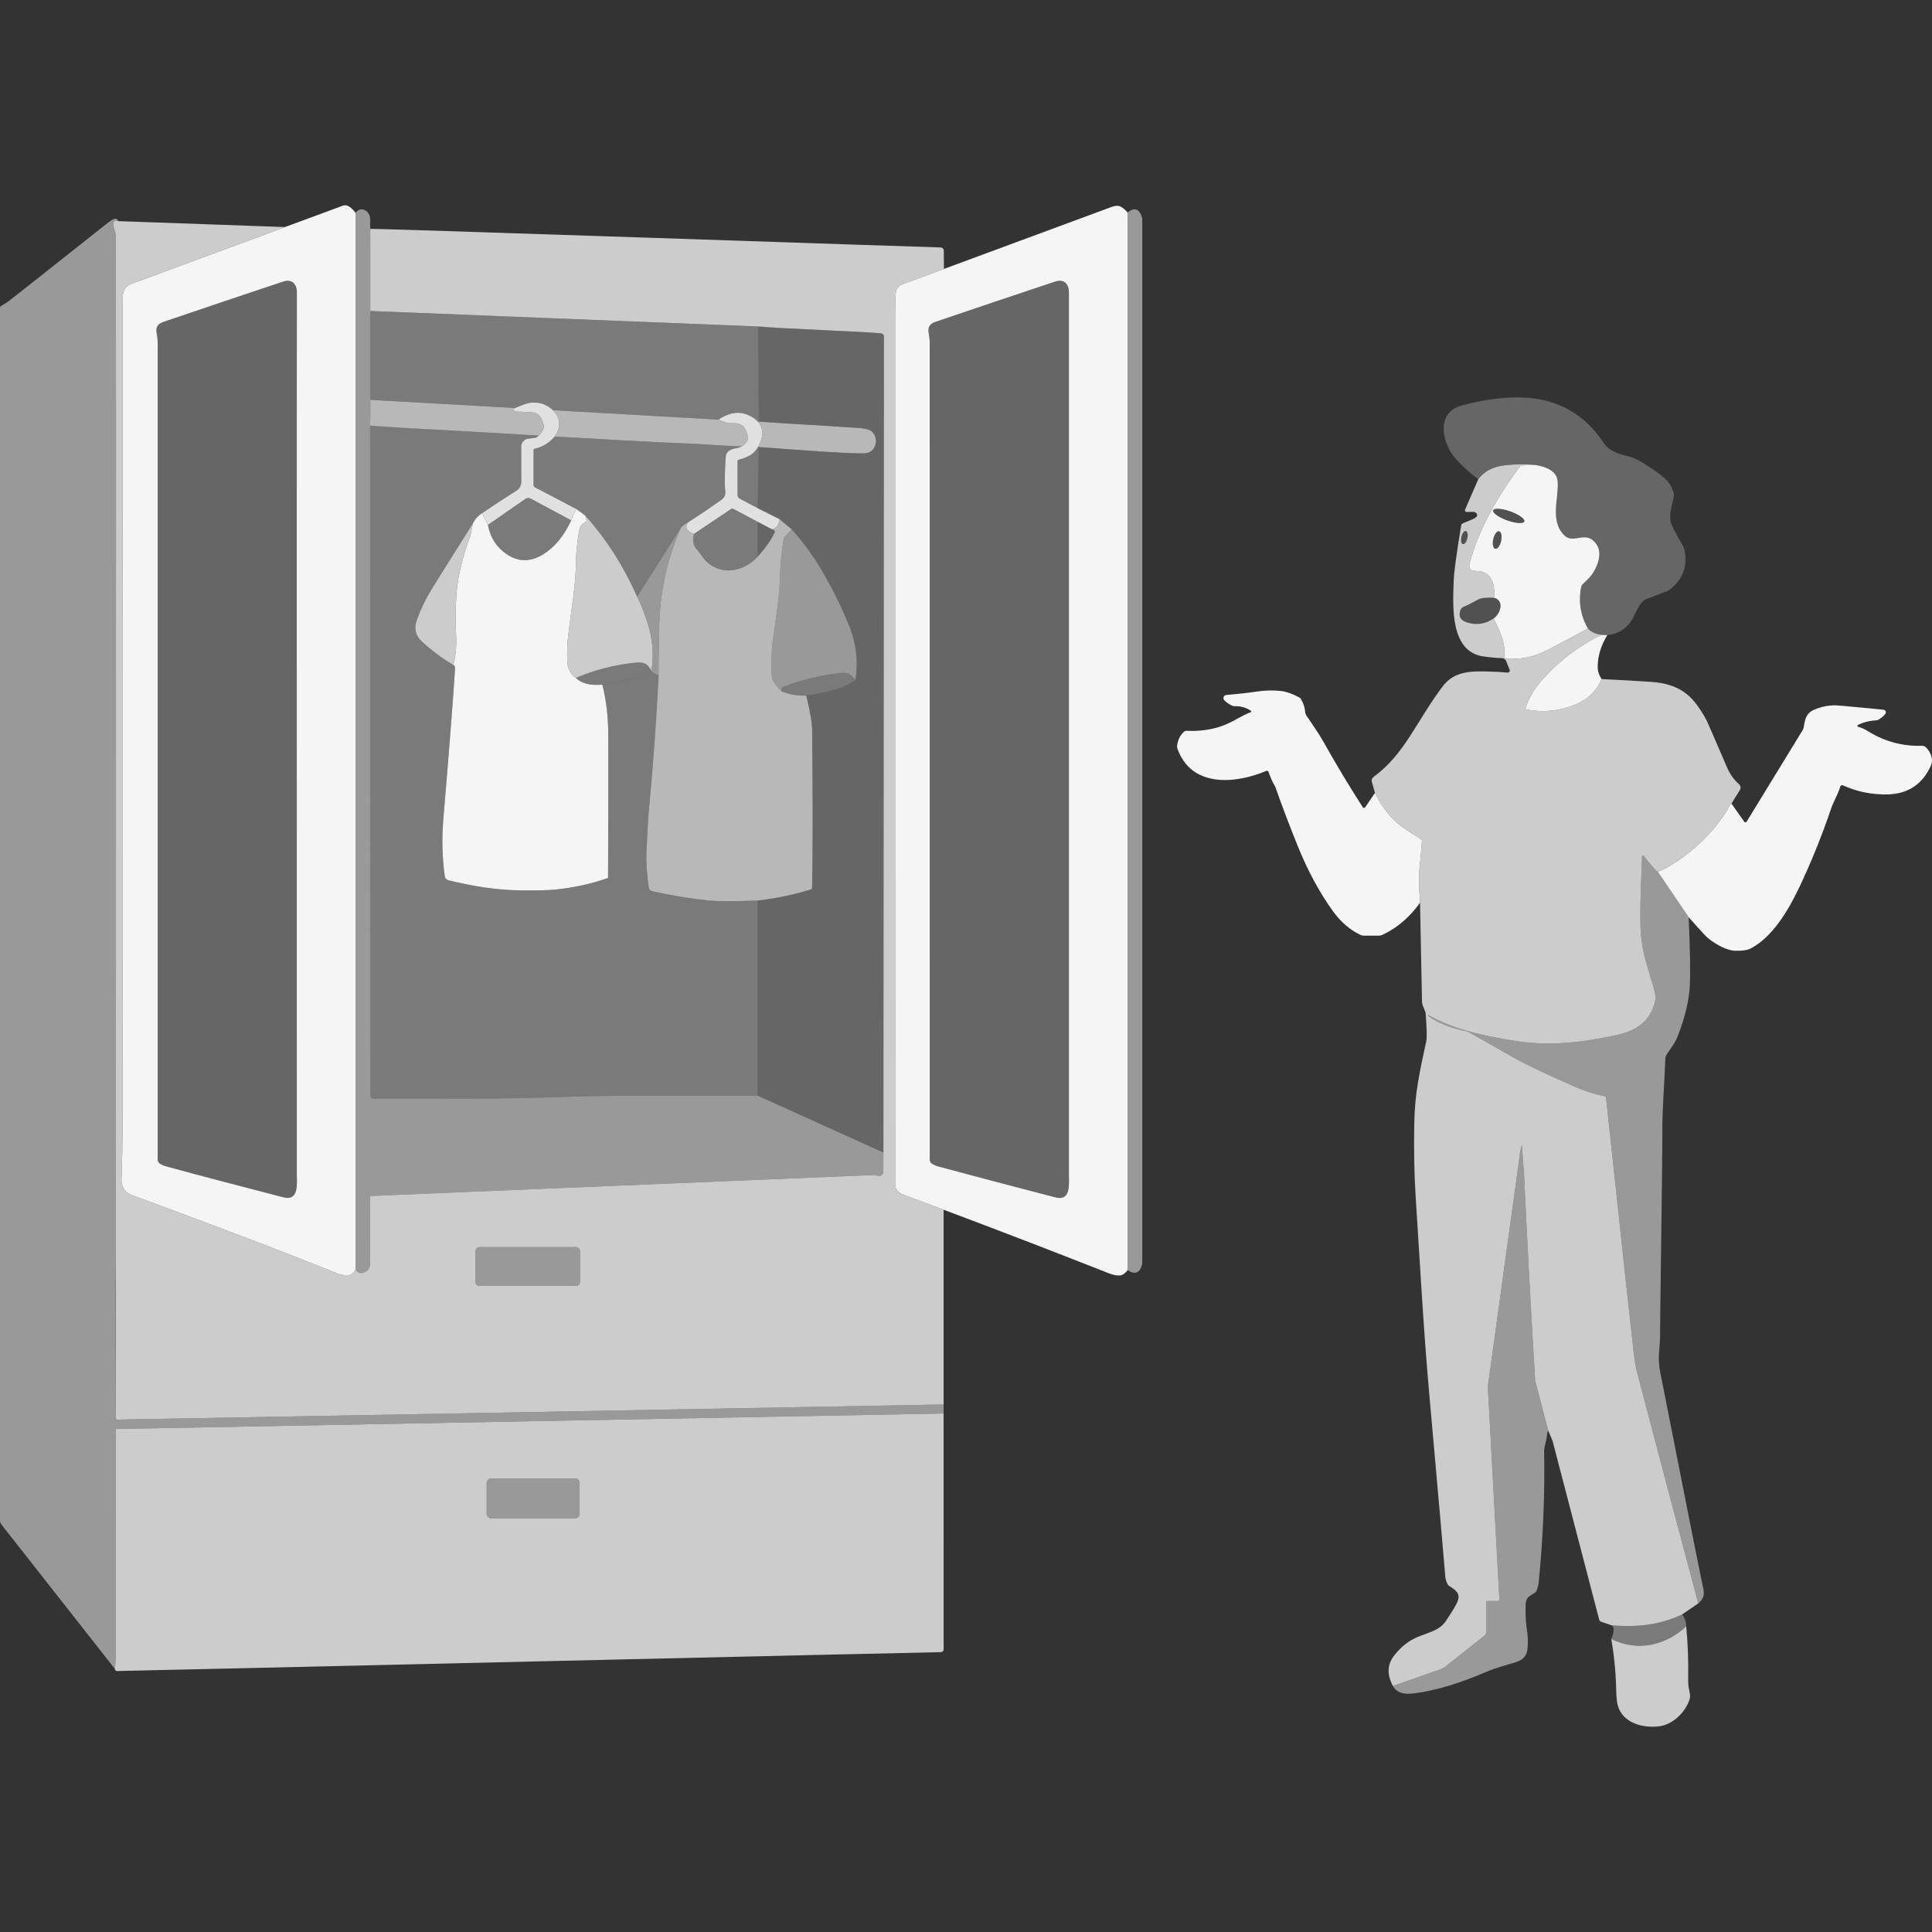 <?xml version="1.0" encoding="UTF-8" standalone="no"?>
<!DOCTYPE svg PUBLIC "-//W3C//DTD SVG 1.1//EN" "http://www.w3.org/Graphics/SVG/1.1/DTD/svg11.dtd">
<svg width="100%" height="100%" viewBox="0 0 300 300" version="1.1" xmlns="http://www.w3.org/2000/svg" xmlns:xlink="http://www.w3.org/1999/xlink" xml:space="preserve" xmlns:serif="http://www.serif.com/" style="fill-rule:evenodd;clip-rule:evenodd;stroke-linejoin:round;stroke-miterlimit:2;">
    <rect x="0" y="0" width="300" height="300" fill="#333333" stroke="none"/>
    <path d="M44.261,35.255L44.813,35.049C47.621,34.023 50.429,32.986 53.241,31.935C53.828,31.716 54.483,32.09 55.207,33.051L55.214,197.163C54.951,197.569 54.635,197.859 54.267,198.019C53.767,198.237 53.325,197.935 52.831,197.875C52.726,197.863 52.626,197.839 52.528,197.8C42.087,193.607 31.385,189.598 20.499,185.581C19.515,185.219 18.969,184.491 18.861,183.4C18.969,180.214 19.023,177.809 19.023,176.178C19.014,135.062 19.008,93.939 19.03,52.815C19.008,50.562 19.025,48.305 19.069,46.04C19.089,45.057 19.527,44.406 20.387,44.089L41.933,36.129C42.424,35.947 43.555,35.52 44.261,35.255ZM24.801,180.667C25.081,180.859 25.427,181.011 25.841,181.124C31.012,182.542 37.076,184.124 44.011,185.92C46.437,186.548 46.091,183.817 46.091,182.294C46.088,112.108 46.065,66.485 46.099,45.421C46.101,44.092 45.328,43.278 43.967,43.729C38.112,45.671 31.945,47.755 25.456,49.957C23.638,50.574 24.484,51.678 24.484,53.082C24.487,88.578 24.487,130.907 24.484,180.07C24.484,180.307 24.602,180.531 24.801,180.667Z" style="fill:white;fill-opacity:0.95;"/>
    <path d="M146.577,41.759C154.306,38.897 166.854,34.253 172.564,32.148C173.158,31.928 173.623,31.899 173.965,32.061C174.332,32.238 174.706,32.547 175.092,32.994L175.095,197.22C174.847,197.562 174.562,197.811 174.238,197.965C173.716,198.214 172.68,197.915 172.15,197.706C163.643,194.347 155.101,191.061 146.525,187.846C144.466,187.068 142.4,186.294 140.33,185.527C139.444,185.2 139.001,184.649 139.001,183.882C139.001,94.374 138.999,49.467 138.994,49.161C138.979,48.15 139.011,46.922 139.098,45.482C139.134,44.895 139.505,44.384 140.052,44.175L146.577,41.759ZM144.686,180.678C144.966,180.869 145.312,181.024 145.726,181.135C150.907,182.536 156.962,184.134 163.899,185.931C166.326,186.557 165.98,183.828 165.98,182.305C165.969,112.108 165.969,66.478 165.98,45.414C165.983,44.085 165.209,43.272 163.849,43.722C157.995,45.669 151.825,47.743 145.337,49.95C143.519,50.565 144.365,51.671 144.365,53.075C144.372,88.575 144.372,130.911 144.369,180.08C144.369,180.318 144.488,180.541 144.686,180.678Z" style="fill:white;fill-opacity:0.95;"/>
    <path d="M57.475,66.035L57.529,170.177C57.529,170.4 57.709,170.58 57.932,170.58C69.081,170.557 76.962,170.713 86.952,170.342C97.028,169.972 107.321,170.195 117.649,170.13L137.176,178.964L137.158,181.978C137.158,182.104 137.114,182.225 137.036,182.323C136.788,182.634 136.469,182.698 136.071,182.503C135.991,182.464 135.902,182.446 135.812,182.449L57.593,185.711C57.518,185.715 57.456,185.776 57.457,185.855C57.469,188.037 57.491,191.503 57.46,196.255C57.457,196.738 57.277,197.109 56.92,197.364C56.247,197.847 55.678,197.778 55.214,197.163L55.207,33.051C55.538,32.605 55.934,32.436 56.395,32.54C57.197,32.724 57.543,33.57 57.493,34.333C57.467,34.718 57.467,35.121 57.496,35.542L57.503,64.532L57.475,66.035Z" style="fill:white;fill-opacity:0.5;"/>
    <path d="M175.092,32.994C176.179,32.133 176.928,32.403 177.338,33.796C177.356,33.865 177.367,33.933 177.367,34.005L177.367,196.187C177.367,196.234 177.36,196.284 177.349,196.331C176.985,197.692 176.236,197.987 175.095,197.22L175.092,32.994Z" style="fill:white;fill-opacity:0.5;"/>
    <path d="M146.525,218.086L146.522,219.487L18.13,221.891C18.058,221.895 18,221.953 18,222.028C17.995,233.743 17.997,245.342 18.004,256.826C18.004,257.197 17.95,257.971 17.842,259.152L0.216,236.723C0.076,236.547 -0,236.324 -0,236.097L-0,47.829C-0,47.675 0.086,47.534 0.223,47.462C0.601,47.271 0.994,47.019 1.408,46.71C2.045,46.231 7.175,42.181 16.794,34.56C17.701,33.84 18.213,33.764 18.324,34.336C17.525,34.041 17.382,34.62 17.896,36.075C17.964,36.27 17.998,36.475 18,36.684C18.03,39.013 18.007,144.291 18.001,194.633C17.929,202.979 17.994,211.426 18,220.203C18,220.336 18.108,220.444 18.241,220.441L146.525,218.086Z" style="fill:white;fill-opacity:0.5;"/>
    <path d="M24.801,180.667C25.081,180.859 25.427,181.011 25.841,181.124C31.012,182.542 37.076,184.124 44.011,185.92C46.437,186.548 46.091,183.817 46.091,182.294C46.088,112.108 46.065,66.485 46.099,45.421C46.101,44.092 45.328,43.278 43.967,43.729C38.112,45.671 31.945,47.755 25.456,49.957C23.638,50.574 24.484,51.678 24.484,53.082C24.487,88.578 24.487,130.907 24.484,180.07C24.484,180.307 24.602,180.531 24.801,180.667Z" style="fill:white;fill-opacity:0.25;"/>
    <path d="M144.686,180.678C144.966,180.869 145.312,181.024 145.726,181.135C150.907,182.536 156.962,184.134 163.899,185.931C166.326,186.557 165.98,183.828 165.98,182.305C165.969,112.108 165.969,66.478 165.98,45.414C165.983,44.085 165.209,43.272 163.849,43.722C157.995,45.669 151.825,47.743 145.337,49.95C143.519,50.565 144.365,51.671 144.365,53.075C144.372,88.575 144.372,130.911 144.369,180.08C144.369,180.318 144.488,180.541 144.686,180.678Z" style="fill:white;fill-opacity:0.25;"/>
    <path d="M111.554,65.16L85.861,63.695C85.861,63.695 85.007,62.845 83.899,62.611C82.2,62.222 81.321,62.842 79.957,63.36L57.503,62.091L57.499,48.291L117.725,50.695C117.743,54.624 117.811,62.65 117.835,65.466C117.787,65.47 117.74,65.478 117.694,65.491C116.957,64.661 115.865,64.321 115.705,64.271C114.42,63.867 113.038,64.163 111.554,65.16ZM117.694,69.407L117.832,69.416L117.649,78.905L114.877,77.436C114.661,77.321 114.525,77.094 114.525,76.846L114.525,71.6C114.525,71.496 114.597,71.406 114.697,71.381C115.806,71.104 116.896,70.668 117.509,69.71C117.575,69.607 117.637,69.506 117.694,69.407ZM117.649,81.02L117.649,86.273C117.649,86.273 117.619,86.369 117.562,86.534C117.364,86.74 117.16,86.931 116.949,87.107C116.282,87.662 115.552,88.065 114.759,88.315C112.645,88.981 110.449,88.348 109.114,86.501C108.826,86.101 108.451,85.612 107.994,85.029C107.645,84.582 107.562,83.877 107.746,82.912L113.531,79.031C113.624,78.97 113.747,78.962 113.848,79.013L117.649,81.02ZM106.817,81.119C106.388,81.342 106.021,81.623 105.715,81.965L98.926,92.653C96.852,87.934 94.166,83.733 90.865,80.043L89.447,79.016L83.046,75.661C82.927,75.6 82.851,75.474 82.851,75.341L82.851,69.901C82.851,69.793 82.924,69.701 83.028,69.678C84.259,69.408 85.285,68.774 86.117,67.813C87.269,67.853 88.385,67.906 89.468,67.968C93.817,68.219 98.166,68.47 102.518,68.688C103.48,68.736 104.444,68.774 105.406,68.807C106.085,68.828 106.832,68.864 107.618,68.907C110.052,69.04 112.862,69.244 115.197,69.325C115.01,69.422 114.8,69.473 114.478,69.577C113.581,69.685 113.014,70.001 112.768,70.517C112.701,70.658 112.644,71.33 112.598,72.536C112.528,74.383 112.538,75.607 112.613,76.201C112.689,76.799 112.512,77.252 112.084,77.558C110.354,78.798 108.599,79.985 106.817,81.119ZM57.529,170.177L57.475,66.035L57.504,66.037C62.102,66.382 66.668,66.676 71.198,66.917C74.951,67.116 79.814,67.401 83.661,67.643C83.533,67.76 83.4,67.865 83.273,67.954L81.825,68.148C81.739,68.159 81.66,68.191 81.588,68.238C81.152,68.522 80.932,68.875 80.933,69.293C80.934,70.83 80.938,72.63 80.947,74.689C80.95,75.373 80.699,75.874 80.195,76.19C78.392,77.322 76.616,78.487 74.863,79.686C74.254,80.068 73.768,80.608 73.412,81.31C71.284,84.669 69.17,88.034 67.076,91.408C66.118,92.952 65.331,94.583 64.711,96.297C64.24,97.597 64.521,98.719 65.553,99.659C67.081,101.051 68.692,102.251 70.388,103.248C70.586,103.331 70.676,103.526 70.658,103.824C70.441,107.507 69.837,115.334 68.833,127.311C68.584,130.306 68.675,133.22 69.063,136.063C69.104,136.365 69.329,136.615 69.632,136.689C73.206,137.564 77.008,138.224 80.936,138.259C83.402,138.281 85.155,138.241 86.192,138.136C88.932,137.86 91.654,137.292 94.335,136.362C94.386,136.344 94.422,136.297 94.422,136.239C94.445,128.539 94.479,121.155 94.451,114.084C94.44,111.251 94.13,108.659 93.529,106.308C95.538,106.071 97.514,105.63 99.458,104.987C100.038,104.796 100.571,104.519 101.06,104.159C101.269,104.422 101.672,104.652 102.27,104.85C101.917,111.957 101.41,119.086 100.715,126.235C100.651,126.89 100.534,128.963 100.373,132.456C100.293,134.18 100.54,136.283 100.736,137.78C100.776,138.079 100.995,138.321 101.291,138.388C104.173,139.05 107.134,139.527 110.172,139.839C111.472,139.973 113.967,139.972 117.66,139.839L117.649,170.13C107.321,170.195 97.028,169.972 86.952,170.342C76.962,170.713 69.081,170.557 57.932,170.58C57.709,170.58 57.529,170.4 57.529,170.177ZM88.694,80.795C87.596,83.203 86.146,84.965 84.335,86.083C82.093,87.467 79.941,87.255 77.894,85.443C76.785,84.46 76.076,83.149 75.763,81.504L81.588,77.465C81.829,77.299 82.142,77.281 82.398,77.418L88.694,80.795Z" style="fill:white;fill-opacity:0.35;"/>
    <path d="M118.98,65.552C118.503,65.519 118.167,65.493 118.02,65.477C117.957,65.465 117.895,65.462 117.835,65.466C117.811,62.65 117.743,54.624 117.725,50.695C120.861,51.012 134.591,51.503 136.823,51.764C137.072,51.793 137.259,52.002 137.259,52.25L137.176,178.964L117.649,170.13L117.66,139.839C120.371,139.53 123.126,138.968 125.904,138.115C126.02,138.079 126.1,137.971 126.102,137.852C126.256,129.721 126.169,121.587 126.117,113.454C126.109,112.306 125.807,110.495 125.206,108.018C127.719,107.633 130.717,107.133 132.827,105.592C133.306,102.716 132.955,99.84 131.772,96.963C130.546,93.979 129.112,91.102 127.459,88.333C126.149,86.137 124.648,84.096 122.952,82.206L121.077,80.64L117.649,78.905L117.832,69.416C120.976,69.631 131.589,70.502 134.282,70.387C136.028,70.312 136.559,68.106 135.383,67.014C135.07,66.723 134.422,66.539 133.439,66.46C131.283,66.291 129.697,66.188 128.682,66.15C125.193,65.937 120.918,65.685 118.98,65.552Z" style="fill:white;fill-opacity:0.25;"/>
    <path d="M229.542,74.419C227.926,73.166 226.698,72.036 225.863,71.024C223.89,68.648 222.958,64.048 226.968,62.971C230.061,62.14 233.495,61.549 236.89,61.747C242.024,62.046 246.038,64.35 248.932,68.659C249.911,70.117 251.358,70.502 253.018,70.902C253.259,70.96 253.49,71.039 253.717,71.14C254.512,71.496 255.517,72.09 256.733,72.929C258.271,73.987 259.225,74.657 259.822,76.298C259.93,76.597 259.952,76.918 259.887,77.227C259.48,79.146 258.998,80.388 259.7,81.796C260.225,82.847 260.697,83.707 261.118,84.373C261.403,84.823 261.583,85.338 261.658,85.921C261.971,88.251 261.154,90.144 259.21,91.599C259.081,91.696 258.94,91.771 258.793,91.829C258.029,92.124 256.978,92.524 255.635,93.031C254.645,93.409 254.051,95.065 253.45,96.171C252.826,97.323 251.427,98.489 249.591,98.604C249.299,98.623 248.996,98.614 248.684,98.576C247.787,98.464 247.085,98.14 246.578,97.607C245.429,95.613 245.062,93.438 245.537,91.091C245.561,90.972 245.62,90.861 245.706,90.778C246.482,90.031 246.952,89.539 247.125,89.309C248.003,88.139 248.848,86.001 247.982,84.647C246.359,82.11 244.424,84.576 242.952,83.167C240.585,80.901 242.083,77.411 241.872,74.711C241.742,73.04 239.856,72.425 238.413,72.202C237.081,72.04 235.497,72.061 233.664,72.259C231.839,72.457 230.464,73.177 229.542,74.419Z" style="fill:white;fill-opacity:0.25;"/>
    <path d="M57.475,66.035L57.503,64.532L57.503,62.091L79.957,63.36C79.817,63.418 79.765,63.526 79.806,63.68C79.844,63.828 79.932,63.904 80.072,63.907C80.914,63.927 81.884,63.969 82.974,64.076C83.107,64.089 83.234,64.136 83.345,64.21C83.892,64.571 84.248,65.174 84.421,66.006C84.532,66.553 84.198,67.108 83.778,67.53C83.74,67.569 83.701,67.606 83.661,67.643C79.814,67.401 74.951,67.116 71.198,66.917C66.828,66.685 61.942,66.402 57.475,66.073L57.475,66.035Z" style="fill:white;fill-opacity:0.65;"/>
    <path d="M85.861,63.695C87.056,64.94 87.143,66.312 86.117,67.813C85.285,68.774 84.259,69.408 83.028,69.678C82.924,69.701 82.851,69.793 82.851,69.901L82.851,75.341C82.851,75.474 82.927,75.6 83.046,75.661L89.447,79.016L88.694,80.795L82.398,77.418C82.142,77.281 81.829,77.299 81.588,77.465L75.763,81.504L74.863,79.686C76.616,78.487 78.392,77.322 80.195,76.19C80.699,75.874 80.95,75.373 80.947,74.689C80.938,72.63 80.934,70.83 80.933,69.293C80.932,68.875 81.152,68.522 81.588,68.238C81.66,68.191 81.739,68.159 81.825,68.148L83.273,67.954C83.4,67.865 83.533,67.76 83.661,67.643C83.701,67.606 83.74,67.569 83.778,67.53C84.198,67.108 84.532,66.553 84.421,66.006C84.248,65.174 83.892,64.571 83.345,64.21C83.234,64.136 83.107,64.089 82.974,64.076C81.884,63.969 80.914,63.927 80.072,63.907C79.932,63.904 79.844,63.828 79.806,63.68C79.765,63.526 79.817,63.418 79.957,63.36C81.321,62.842 82.193,62.251 83.899,62.611C85.007,62.845 85.861,63.695 85.861,63.695Z" style="fill:white;fill-opacity:0.85;"/>
    <path d="M111.554,65.16L85.861,63.695C87.056,64.94 87.143,66.312 86.117,67.813C87.269,67.853 88.385,67.906 89.468,67.968C93.817,68.219 98.166,68.47 102.518,68.688C103.48,68.736 104.444,68.774 105.406,68.807C106.138,68.83 106.875,68.863 107.618,68.907C110.052,69.04 112.862,69.244 115.197,69.325C115.338,69.253 115.466,69.155 115.619,68.99C115.73,68.867 115.845,68.726 115.965,68.566C116.296,68.119 116.055,67.439 115.842,66.888C115.501,66.006 114.78,65.62 113.689,65.732C113.272,65.775 112.559,65.585 111.554,65.16Z" style="fill:white;fill-opacity:0.65;"/>
    <path d="M117.837,65.665C117.791,65.605 117.743,65.547 117.694,65.491C117.74,65.478 117.787,65.47 117.835,65.466C117.895,65.462 117.957,65.465 118.02,65.477C118.167,65.493 118.503,65.519 118.98,65.552C120.918,65.685 125.193,65.937 128.682,66.15C130.776,66.279 132.587,66.393 133.439,66.46C134.422,66.539 135.07,66.723 135.383,67.014C136.559,68.106 136.028,70.312 134.282,70.387C131.589,70.502 120.976,69.631 117.832,69.416L117.694,69.407C117.745,69.319 117.793,69.232 117.838,69.146C117.893,69.04 117.944,68.936 117.99,68.834C118.41,67.905 118.448,67.149 118.277,66.539C118.256,66.464 118.231,66.391 118.204,66.32C118.111,66.077 117.984,65.859 117.837,65.665Z" style="fill:white;fill-opacity:0.65;"/>
    <path d="M213.504,123.121L213.018,121.403C212.939,121.123 213.04,120.824 213.277,120.651C218.112,117.098 219.797,112.252 223.962,106.647C225.802,104.177 228.397,104.202 231.227,104.274C232.275,104.3 233.229,104.357 234.085,104.444C234.327,104.469 234.507,104.228 234.417,104.004L233.88,102.658C233.765,102.366 233.484,102.179 233.171,102.183C232.599,102.194 231.677,102.111 230.406,101.942C225.121,101.232 225.593,94.137 225.73,90.148C225.773,88.852 226.162,85.997 226.893,81.583C226.918,81.436 227.015,81.313 227.155,81.256C228.297,80.799 228.927,80.518 229.049,80.421C229.254,80.251 229.362,80.147 229.366,80.107C229.42,79.78 229.139,79.485 228.775,79.481C228.268,79.481 227.929,79.488 227.76,79.499C227.562,79.513 227.422,79.312 227.501,79.132L229.542,74.419C230.464,73.177 231.839,72.457 233.664,72.259C235.497,72.061 237.081,72.04 238.413,72.202L236.321,72.266C236.206,72.27 236.101,72.324 236.033,72.414C232.622,76.972 229.699,81.977 228.228,87.351C228.088,87.862 228.14,88.23 228.387,88.459C228.525,88.588 228.883,88.662 229.463,88.675C231.67,88.728 232.224,90.997 231.972,92.819C230.766,92.765 229.967,92.852 229.575,93.071C228.718,93.55 228.006,93.911 227.436,94.151C227.084,94.3 226.868,94.479 226.792,94.684C226.274,96.085 227.227,96.577 228.394,96.801C229.65,97.042 230.827,96.786 231.929,96.037C232.775,97.784 233.853,99.911 233.581,101.906C233.556,102.089 233.69,102.254 233.873,102.269C236.127,102.451 238.294,102 240.371,100.898C242.452,99.793 244.522,98.698 246.578,97.607C247.085,98.14 247.787,98.464 248.684,98.576C245.004,100.383 241.872,102.784 239.284,105.779C238.117,107.129 237.452,108.366 236.897,109.93C236.86,110.034 236.926,110.15 237.038,110.171C239.625,110.666 242.138,110.412 244.576,109.426C246.545,108.63 247.917,107.302 248.691,105.448C251.178,105.56 253.717,105.704 256.312,105.876C259.379,106.082 261.673,107.007 263.415,109.35C264.315,110.564 264.977,111.698 265.406,112.76C265.467,112.907 266.381,115.024 268.149,119.103C268.628,120.215 269.254,121.097 270.021,121.756C270.291,121.99 270.352,122.386 270.161,122.689L268.858,124.777C268.689,124.892 268.535,125.09 268.401,125.374C268.241,125.713 268.124,125.939 268.048,126.055C265.69,129.642 262.639,132.505 258.911,134.666C258.378,134.975 257.882,135.206 257.417,135.361C256.924,135.116 255.236,132.888 255.236,132.888C255.146,132.772 254.962,132.841 254.969,132.985C254.999,133.615 254.496,142.193 254.822,145.286C255.118,148.101 255.704,149.757 256.712,153.131C257.025,154.178 257.128,154.93 257.025,155.391C256.305,158.601 254.058,160.053 251.182,160.683C245.951,161.831 240.879,162.487 235.547,161.673C232.311,161.18 229.737,160.647 227.832,160.075C225.73,159.503 223.727,158.692 221.824,157.638C221.791,157.62 221.752,157.631 221.734,157.659L221.73,157.663C221.712,157.695 221.722,157.736 221.752,157.757C223.584,159.026 225.669,159.755 227.865,160.161C230.172,161.447 232.516,162.774 234.892,164.147C236.624,165.147 239.842,166.681 244.547,168.751C246.045,169.41 247.581,169.906 249.155,170.224C249.281,170.249 249.375,170.353 249.389,170.479C250.84,183.738 252.215,196.99 253.702,210.213C253.789,210.962 253.943,212.099 254.188,213.039C257.314,224.994 260.499,236.968 263.707,248.971L261.19,250.699C257.59,252.373 254.217,252.69 250.293,252.391L248.626,251.822C248.475,251.772 248.36,251.646 248.32,251.491L241.095,223.789C241.084,223.753 241.073,223.717 241.059,223.684L240.414,222.147L238.413,214.515C238.384,214.403 238.365,214.292 238.359,214.18C237.73,203.441 237.129,192.786 236.645,182.215C236.641,182.118 236.526,180.631 236.307,177.758C236.217,178.219 236.087,178.648 236.026,179.09C234.482,190.304 232.834,202.23 231.087,214.875C231.047,215.163 231.033,215.458 231.051,215.75L232.825,248.362C232.833,248.499 232.725,248.611 232.591,248.611L230.982,248.611C230.86,248.611 230.759,248.712 230.759,248.834L230.759,253.514C230.759,253.68 230.683,253.838 230.554,253.939L224.488,258.745C224.218,258.961 223.915,259.127 223.588,259.242L216.287,261.794C215.347,260.037 215.408,258.471 216.463,257.1C217.532,255.71 218.793,254.724 220.247,254.14C221.939,253.46 223.563,253.114 224.473,251.764C225.492,250.256 226.111,249.234 226.324,248.69C226.828,247.408 226.068,246.944 225.031,246.267C224.927,246.202 224.841,246.109 224.783,245.997C224.571,245.576 224.448,245.176 224.423,244.795C224.293,243.056 223.451,233.473 221.899,216.045C221.025,206.238 220.456,195.543 219.837,186.06C219.603,182.521 219.527,178.597 219.61,174.295C219.693,169.81 220.441,166.389 221.475,161.655C221.59,161.123 221.554,159.665 221.367,157.278C221.363,157.238 221.356,157.202 221.338,157.166L220.92,156.111C220.852,155.931 220.812,155.741 220.809,155.55L220.503,140.174C220.333,137.668 220.299,135.962 220.398,135.051C220.547,133.676 220.691,132.204 220.798,130.63C220.806,130.515 220.758,130.403 220.668,130.335C220.445,130.166 219.731,129.703 218.526,128.945C216.396,127.606 214.724,125.662 213.504,123.121ZM227.62,82.451C227.364,82.393 227.058,82.804 226.929,83.37C226.803,83.934 226.903,84.438 227.159,84.495C227.415,84.553 227.721,84.143 227.849,83.577C227.976,83.013 227.875,82.509 227.62,82.451Z" style="fill:white;fill-opacity:0.75;"/>
    <path d="M238.413,72.202L236.321,72.266C236.206,72.27 236.101,72.324 236.033,72.414C232.622,76.972 229.699,81.977 228.228,87.351C228.088,87.862 228.14,88.23 228.387,88.459C228.525,88.588 228.883,88.662 229.463,88.675C231.67,88.728 232.224,90.997 231.972,92.819C233.653,93.226 233.013,95.299 231.929,96.037C232.775,97.784 233.853,99.911 233.581,101.906C233.556,102.089 233.69,102.254 233.873,102.269C236.127,102.451 238.294,102 240.371,100.898C242.452,99.793 244.522,98.698 246.578,97.607C245.429,95.613 245.062,93.438 245.537,91.091C245.561,90.972 245.62,90.861 245.706,90.778C246.482,90.031 246.952,89.539 247.125,89.309C248.003,88.139 248.848,86.001 247.982,84.647C246.359,82.11 244.424,84.576 242.952,83.167C240.585,80.901 242.083,77.411 241.872,74.711C241.742,73.04 239.856,72.425 238.413,72.202ZM231.86,79.244C231.72,79.629 232.692,80.331 234.03,80.809C235.367,81.288 236.562,81.364 236.7,80.977C236.84,80.593 235.867,79.891 234.53,79.413C233.193,78.934 231.997,78.858 231.86,79.244ZM232.78,82.497C232.44,82.422 232.033,82.973 231.868,83.724C231.702,84.478 231.846,85.147 232.187,85.22C232.527,85.295 232.933,84.744 233.099,83.993C233.265,83.239 233.121,82.57 232.78,82.497Z" style="fill:white;fill-opacity:0.95;"/>
    <path d="M231.86,79.244C231.72,79.629 232.692,80.331 234.03,80.809C235.367,81.288 236.562,81.364 236.7,80.977C236.84,80.593 235.867,79.891 234.53,79.413C233.193,78.934 231.997,78.858 231.86,79.244Z" style="fill:white;fill-opacity:0.15;"/>
    <path d="M70.388,103.248C70.586,103.331 70.676,103.526 70.658,103.824C70.441,107.507 69.837,115.334 68.833,127.311C68.584,130.306 68.675,133.22 69.063,136.063C69.104,136.365 69.329,136.615 69.632,136.689C73.206,137.564 77.008,138.224 80.936,138.259C83.402,138.281 85.155,138.241 86.192,138.136C88.932,137.86 91.654,137.292 94.335,136.362C94.386,136.344 94.422,136.297 94.422,136.239C94.445,128.539 94.479,121.155 94.451,114.084C94.44,111.251 94.13,108.659 93.529,106.308C91.679,106.485 90.311,106.139 89.421,105.272C88.593,104.706 88.152,103.864 88.097,102.748C88.027,101.347 88.072,99.972 88.237,98.622C88.859,93.521 89.385,91.051 89.443,87.145C89.463,85.795 89.621,84.24 89.911,82.487C90.03,81.767 90.382,81.291 90.959,81.04C91.064,80.994 91.117,80.881 91.085,80.773L90.865,80.043L89.447,79.016L88.694,80.795C87.596,83.203 86.146,84.965 84.335,86.083C82.093,87.467 79.941,87.255 77.894,85.443C76.785,84.46 76.076,83.149 75.763,81.504L74.863,79.686C74.254,80.068 73.768,80.608 73.412,81.31L73.077,83.067L73.066,83.11C71.828,86.443 71.105,89.431 70.896,92.077C70.719,94.306 70.695,96.48 70.82,98.604C70.918,100.271 70.773,101.819 70.388,103.248Z" style="fill:white;fill-opacity:0.95;"/>
    <path d="M98.926,92.653C99.383,93.492 99.905,94.796 100.495,96.563C101.344,99.105 101.564,101.646 101.158,104.184C100.477,102.899 99.851,102.775 98.472,102.921C95.336,103.252 92.319,104.04 89.421,105.272C88.593,104.706 88.152,103.864 88.097,102.748C88.027,101.347 88.072,99.972 88.237,98.622C88.859,93.521 89.385,91.051 89.443,87.145C89.463,85.795 89.621,84.24 89.911,82.487C90.03,81.767 90.382,81.291 90.959,81.04C91.064,80.994 91.117,80.881 91.085,80.773L90.865,80.043C94.166,83.733 96.852,87.934 98.926,92.653Z" style="fill:white;fill-opacity:0.75;"/>
    <path d="M109.114,86.501C110.449,88.348 112.645,88.981 114.759,88.315C115.552,88.065 116.282,87.662 116.949,87.107C117.16,86.931 117.364,86.74 117.562,86.534C117.735,86.354 117.904,86.161 118.067,85.957C118.851,85.072 119.514,84.135 120.054,83.15C120.131,83.009 120.205,82.867 120.277,82.725C120.299,82.685 120.309,82.638 120.306,82.591C120.29,82.365 120.151,82.235 119.889,82.203C120.526,82.044 120.922,81.522 121.077,80.64L122.952,82.206L121.89,83.315C121.793,83.416 121.728,83.542 121.703,83.679C121.341,85.697 121.19,87.235 121.12,89.64C121,93.77 119.998,98.705 119.853,100.998C119.721,103.068 119.731,104.479 119.885,105.239C120.004,105.826 120.511,106.539 121.401,107.37C122.491,107.82 123.759,108.036 125.206,108.018C125.807,110.495 126.109,112.306 126.117,113.454C126.169,121.587 126.256,129.721 126.102,137.852C126.1,137.971 126.02,138.079 125.904,138.115C123.126,138.968 120.371,139.53 117.66,139.839C113.967,139.972 111.472,139.973 110.172,139.839C107.134,139.527 104.173,139.05 101.291,138.388C100.995,138.321 100.776,138.079 100.736,137.78C100.54,136.283 100.293,134.18 100.373,132.456C100.534,128.963 100.651,126.89 100.715,126.235C101.41,119.086 101.917,111.957 102.27,104.85C102.241,103.673 102.251,102.5 102.299,101.333C102.341,100.303 102.363,99.134 102.364,97.823C102.367,92.383 103.487,87.095 105.715,81.965C106.021,81.623 106.388,81.342 106.817,81.119C106.19,82.026 106.943,82.653 107.746,82.912C107.562,83.877 107.645,84.582 107.994,85.029C108.451,85.612 108.826,86.101 109.114,86.501Z" style="fill:white;fill-opacity:0.65;"/>
    <path d="M119.889,82.203C120.151,82.235 120.29,82.365 120.306,82.591C120.309,82.638 120.299,82.685 120.277,82.725C120.215,82.848 120.14,82.991 120.054,83.15C119.514,84.135 118.851,85.072 118.067,85.957C117.904,86.161 117.735,86.354 117.562,86.534C117.619,86.369 117.649,86.273 117.649,86.273L117.649,81.02L119.889,82.203Z" style="fill:white;fill-opacity:0.25;"/>
    <path d="M73.412,81.31C71.284,84.669 69.17,88.034 67.076,91.408C66.118,92.952 65.331,94.583 64.711,96.297C64.24,97.597 64.521,98.719 65.553,99.659C67.081,101.051 68.692,102.251 70.388,103.248C70.773,101.819 70.918,100.271 70.82,98.604C70.695,96.48 70.719,94.306 70.896,92.077C71.105,89.431 71.828,86.443 73.066,83.11L73.077,83.067L73.412,81.31Z" style="fill:white;fill-opacity:0.75;"/>
    <path d="M101.06,104.159C101.269,104.422 101.672,104.652 102.27,104.85C102.241,103.673 102.251,102.5 102.299,101.333C102.341,100.303 102.363,99.134 102.364,97.823C102.367,92.383 103.487,87.095 105.715,81.965L98.926,92.653C99.383,93.492 99.905,94.796 100.495,96.563C101.344,99.105 101.564,101.646 101.158,104.184C101.125,104.174 101.093,104.166 101.06,104.159Z" style="fill:white;fill-opacity:0.5;"/>
    <path d="M132.827,105.592C133.306,102.716 132.955,99.84 131.772,96.963C130.546,93.979 129.112,91.102 127.459,88.333C126.149,86.137 124.648,84.096 122.952,82.206L121.89,83.315C121.793,83.416 121.728,83.542 121.703,83.679C121.341,85.697 121.19,87.235 121.12,89.64C121,93.77 119.998,98.705 119.853,100.998C119.721,103.068 119.731,104.479 119.885,105.239C120.004,105.826 120.511,106.539 121.401,107.37C121.278,106.992 121.361,106.75 121.645,106.643C124.673,105.504 127.661,104.8 130.595,104.494C131.549,104.394 132.294,104.76 132.827,105.592Z" style="fill:white;fill-opacity:0.5;"/>
    <path d="M227.62,82.451C227.364,82.393 227.058,82.804 226.929,83.37C226.803,83.934 226.903,84.438 227.159,84.495C227.415,84.553 227.721,84.143 227.849,83.577C227.976,83.013 227.875,82.509 227.62,82.451Z" style="fill:white;fill-opacity:0.15;"/>
    <path d="M232.78,82.497C232.44,82.422 232.033,82.973 231.868,83.724C231.702,84.478 231.846,85.147 232.187,85.22C232.527,85.295 232.933,84.744 233.099,83.993C233.265,83.239 233.121,82.57 232.78,82.497Z" style="fill:white;fill-opacity:0.15;"/>
    <path d="M231.972,92.819C230.766,92.765 229.967,92.852 229.575,93.071C228.718,93.55 228.006,93.911 227.436,94.151C227.084,94.3 226.868,94.479 226.792,94.684C226.274,96.085 227.227,96.577 228.394,96.801C229.65,97.042 230.827,96.786 231.929,96.037C233.013,95.299 233.653,93.226 231.972,92.819Z" style="fill:white;fill-opacity:0.15;"/>
    <path d="M249.591,98.604C248.594,100.228 248.093,101.88 248.09,103.554C248.086,104.206 248.288,104.836 248.691,105.448C247.917,107.302 246.545,108.63 244.576,109.426C242.138,110.412 239.625,110.666 237.038,110.171C236.926,110.15 236.86,110.034 236.897,109.93C237.452,108.366 238.117,107.129 239.284,105.779C241.872,102.784 245.004,100.383 248.684,98.576C248.996,98.614 249.299,98.623 249.591,98.604Z" style="fill:white;fill-opacity:0.95;"/>
    <path d="M93.529,106.308C95.538,106.071 97.514,105.63 99.458,104.987C100.038,104.796 100.571,104.519 101.06,104.159C101.093,104.166 101.125,104.174 101.158,104.184C100.477,102.899 99.851,102.775 98.472,102.921C95.336,103.252 92.319,104.04 89.421,105.272C90.311,106.139 91.679,106.485 93.529,106.308Z" style="fill:white;fill-opacity:0.35;"/>
    <path d="M125.206,108.018C127.719,107.633 130.717,107.133 132.827,105.592C132.294,104.76 131.549,104.394 130.595,104.494C127.661,104.8 124.673,105.504 121.645,106.643C121.361,106.75 121.278,106.992 121.401,107.37C122.491,107.82 123.759,108.036 125.206,108.018Z" style="fill:white;fill-opacity:0.35;"/>
    <path d="M220.503,140.174C218.872,142.456 216.913,144.123 214.62,145.178C214.458,145.25 214.278,145.29 214.102,145.29L211.826,145.29C211.603,145.29 211.384,145.239 211.186,145.142C209.576,144.357 208.169,143.133 206.966,141.47C204.875,138.568 203.046,135.181 201.487,131.311C200.13,127.941 198.999,124.957 198.096,122.357C198.049,122.217 197.984,122.084 197.909,121.958C197.574,121.4 197.268,120.709 196.991,119.881C196.94,119.722 196.767,119.643 196.616,119.708C191.846,121.724 184.967,122.368 182.821,116.209C182.778,116.083 182.763,115.949 182.778,115.816C182.886,114.898 183.246,114.164 183.854,113.616C183.959,113.523 184.099,113.472 184.243,113.48C186.313,113.57 188.167,113.31 189.812,112.706C190.453,112.472 191.187,112.122 192.012,111.665C193.171,111.024 193.895,110.672 194.183,110.61C194.301,110.585 194.33,110.427 194.226,110.358C193.473,109.858 192.62,109.624 191.673,109.656C191.558,109.66 191.447,109.638 191.346,109.588C190.788,109.322 190.37,109.03 190.093,108.713C189.83,108.414 190.025,107.946 190.421,107.914C192.138,107.774 193.671,107.604 195.025,107.403C196.447,107.19 197.765,107.158 198.978,107.306C199.763,107.403 200.688,107.73 201.754,108.296C201.854,108.35 201.941,108.429 201.998,108.526C202.391,109.188 202.614,109.862 202.664,110.542C202.682,110.744 202.747,110.942 202.859,111.111C203.69,112.385 204.698,113.757 205.379,114.967C207.33,118.451 209.404,121.911 211.603,125.342C211.693,125.482 211.898,125.486 211.992,125.349L213.504,123.121C214.724,125.662 216.396,127.606 218.526,128.945C219.731,129.703 220.445,130.166 220.668,130.335C220.758,130.403 220.806,130.515 220.798,130.63C220.691,132.204 220.547,133.676 220.398,135.051C220.299,135.962 220.333,137.668 220.503,140.174Z" style="fill:white;fill-opacity:0.95;"/>
    <path d="M268.858,124.777L270.856,127.61C270.943,127.736 271.13,127.729 271.209,127.599L279.914,113.379C279.986,113.256 280.04,113.123 280.065,112.983C280.292,111.726 280.4,110.783 281.656,110.222C282.682,109.764 283.78,109.534 284.958,109.523C285.566,109.52 292.475,110.207 292.475,110.207C292.763,110.232 292.928,110.546 292.784,110.798C292.611,111.093 292.248,111.41 291.69,111.748C291.589,111.809 291.477,111.845 291.359,111.852C290.257,111.914 289.299,112.158 288.486,112.583C288.367,112.644 288.388,112.817 288.514,112.85C289.015,112.979 289.559,113.224 290.145,113.588C292.701,115.165 295.484,115.903 298.49,115.805C298.609,115.802 298.724,115.827 298.829,115.885C299.199,116.09 299.523,116.515 299.801,117.163C300.063,117.775 300.067,118.365 299.808,118.93C298.479,121.828 296.226,123.301 293.047,123.355C290.621,123.398 288.327,122.93 286.171,121.947C286.002,121.868 285.804,121.961 285.753,122.141C285.422,123.319 284.724,124.417 284.367,125.468C282.852,129.914 281.167,134.076 279.309,137.953C277.671,141.373 275.223,145.513 271.868,147.266C271.321,147.55 270.482,147.673 269.355,147.626C267.818,147.561 265.604,146.146 264.722,145.203C264.041,144.472 263.206,143.544 262.216,142.42L257.417,135.361C257.882,135.206 258.378,134.975 258.911,134.666C262.639,132.505 265.69,129.642 268.048,126.055C268.124,125.939 268.241,125.713 268.401,125.374C268.535,125.09 268.689,124.892 268.858,124.777Z" style="fill:white;fill-opacity:0.95;"/>
    <path d="M262.216,142.42C262.432,147.399 262.493,150.92 262.4,152.99C262.299,155.226 261.687,157.829 260.56,160.795C260.15,161.879 259.513,162.692 258.875,163.61C258.699,163.862 258.598,164.157 258.587,164.467C258.44,168.528 258.112,171.93 258.127,175.897C258.141,180.473 257.777,204.269 257.763,208.074C257.763,208.085 257.713,208.78 257.608,210.155C257.54,211.095 257.601,212.06 257.795,213.046C261.644,232.601 263.822,243.567 264.337,245.943C264.603,247.185 264.866,247.974 263.707,248.971C260.499,236.968 257.314,224.994 254.188,213.039C253.943,212.099 253.789,210.962 253.702,210.213C252.215,196.99 250.84,183.738 249.389,170.479C249.375,170.353 249.281,170.249 249.155,170.224C247.581,169.906 246.045,169.41 244.547,168.751C239.842,166.681 236.624,165.147 234.892,164.147C232.516,162.774 230.172,161.447 227.865,160.161L227.832,160.075C229.737,160.647 232.311,161.18 235.547,161.673C240.879,162.487 245.951,161.831 251.182,160.683C254.058,160.053 256.305,158.601 257.025,155.391C257.128,154.93 257.025,154.178 256.712,153.131C255.704,149.757 255.118,148.101 254.822,145.286C254.496,142.193 254.999,133.615 254.969,132.985C254.962,132.841 255.146,132.772 255.236,132.888C255.236,132.888 256.924,135.116 257.417,135.361L262.216,142.42Z" style="fill:white;fill-opacity:0.5;"/>
    <path d="M227.832,160.075C225.73,159.503 223.727,158.692 221.824,157.638C221.791,157.62 221.752,157.631 221.734,157.659L221.73,157.663C221.712,157.695 221.722,157.736 221.752,157.757C223.584,159.026 225.669,159.755 227.865,160.161L227.832,160.075Z" style="fill:white;fill-opacity:0.5;"/>
    <path d="M240.414,222.147C240.296,222.345 240.231,222.586 240.213,222.871C240.155,223.745 239.759,224.581 239.774,225.333C239.892,231.892 239.619,238.581 238.96,245.403C238.902,246.012 238.787,246.534 238.611,246.973C238.55,247.124 238.442,247.254 238.301,247.344C237.545,247.822 236.94,248.01 236.904,249.129C236.868,250.13 236.879,251.66 237.081,252.931C237.261,254.058 237.293,255.116 237.182,256.113C237.063,257.154 236.436,257.777 235.363,258.108C234.114,258.489 232.228,258.983 230.64,259.667C227.13,261.171 223.066,262.572 219.253,262.975C217.788,263.13 216.798,262.734 216.287,261.794L223.588,259.242C223.915,259.127 224.218,258.961 224.488,258.745L230.554,253.939C230.683,253.838 230.759,253.68 230.759,253.514L230.759,248.834C230.759,248.712 230.86,248.611 230.982,248.611L232.591,248.611C232.725,248.611 232.833,248.499 232.825,248.362L231.051,215.75C231.033,215.458 231.047,215.163 231.087,214.875C232.834,202.23 234.482,190.304 236.026,179.09C236.087,178.648 236.217,178.219 236.307,177.758C236.526,180.631 236.641,182.118 236.645,182.215C237.129,192.786 237.73,203.441 238.359,214.18C238.365,214.292 238.384,214.403 238.413,214.515L240.414,222.147Z" style="fill:white;fill-opacity:0.5;"/>
    <path d="M90.066,194.275C90.066,193.93 89.785,193.649 89.439,193.649L74.463,193.649C74.118,193.649 73.837,193.93 73.837,194.275L73.837,199.056C73.837,199.402 74.118,199.683 74.463,199.683L89.439,199.683C89.785,199.683 90.066,199.402 90.066,199.056L90.066,194.275Z" style="fill:white;fill-opacity:0.5;"/>
    <path d="M146.522,219.487L146.529,256.11C146.529,256.351 146.334,256.545 146.093,256.545C144.272,256.545 21.701,259.433 18.112,259.479C17.986,259.479 17.896,259.371 17.842,259.152C17.95,257.971 18.004,257.197 18.004,256.826C17.997,245.342 17.995,233.743 18,222.028C18,221.953 18.058,221.895 18.13,221.891L146.522,219.487ZM90.005,230.283C90.005,229.887 89.681,229.563 89.285,229.563L76.288,229.563C75.892,229.563 75.568,229.887 75.568,230.283L75.568,235.049C75.568,235.445 75.892,235.769 76.288,235.769L89.285,235.769C89.681,235.769 90.005,235.445 90.005,235.049L90.005,230.283Z" style="fill:white;fill-opacity:0.75;"/>
    <path d="M90.005,230.283C90.005,229.887 89.681,229.563 89.285,229.563L76.288,229.563C75.892,229.563 75.568,229.887 75.568,230.283L75.568,235.049C75.568,235.445 75.892,235.769 76.288,235.769L89.285,235.769C89.681,235.769 90.005,235.445 90.005,235.049L90.005,230.283Z" style="fill:white;fill-opacity:0.5;"/>
    <path d="M261.19,250.699C261.597,251.149 261.813,251.764 261.835,252.546C260.222,254.011 258.472,254.944 256.586,255.347C254.44,255.804 252.309,255.523 250.196,254.508C250.361,254.169 250.48,253.77 250.552,253.309C250.606,252.945 250.52,252.639 250.293,252.391C254.217,252.69 257.59,252.373 261.19,250.699Z" style="fill:white;fill-opacity:0.35;"/>
    <path d="M261.835,252.546C262.09,255.231 262.191,257.906 262.137,260.57C262.126,261.225 262.159,261.751 262.241,262.147C262.382,262.82 262.447,263.245 262.436,263.418C262.425,263.598 262.389,263.778 262.331,263.951C261.698,265.862 259.775,267.803 257.601,268.065C255.027,268.379 251.906,267.5 251.196,264.771C251.06,264.249 250.98,263.439 250.959,262.349C250.905,259.724 250.649,257.111 250.196,254.508C252.309,255.523 254.44,255.804 256.586,255.347C258.472,254.944 260.222,254.011 261.835,252.546Z" style="fill:white;fill-opacity:0.75;"/>
    <path d="M57.499,48.291L57.496,35.542C59.062,35.46 144.354,38.408 146.057,38.422C146.327,38.426 146.547,38.642 146.55,38.912L146.577,41.759L140.052,44.175C139.505,44.384 139.134,44.895 139.098,45.482C139.011,46.922 138.979,48.15 138.994,49.161C138.999,49.467 139.001,94.374 139.001,183.882C139.001,184.649 139.444,185.2 140.33,185.527C142.4,186.294 144.466,187.068 146.525,187.846L146.525,218.086L18.241,220.441C18.108,220.444 18,220.336 18,220.203C17.991,207.844 18.038,39.636 18,36.684C17.998,36.475 17.964,36.27 17.896,36.075C17.382,34.62 17.525,34.041 18.324,34.336C20.44,34.408 37.707,35.021 44.261,35.255C43.555,35.52 42.424,35.947 41.933,36.129L20.387,44.089C19.527,44.406 19.089,45.057 19.069,46.04C19.025,48.305 19.008,50.562 19.03,52.815C19.008,93.939 19.014,135.062 19.023,176.178C19.023,177.809 18.969,180.214 18.861,183.4C18.969,184.491 19.515,185.219 20.499,185.581C31.385,189.598 42.087,193.607 52.528,197.8C52.626,197.839 52.726,197.863 52.831,197.875C53.325,197.935 53.767,198.237 54.267,198.019C54.635,197.859 54.951,197.569 55.214,197.163C55.678,197.778 56.247,197.847 56.92,197.364C57.277,197.109 57.457,196.738 57.46,196.255C57.491,191.503 57.469,188.037 57.457,185.855C57.456,185.776 57.518,185.715 57.593,185.711L135.812,182.449C135.902,182.446 135.991,182.464 136.071,182.503C136.469,182.698 136.788,182.634 137.036,182.323C137.114,182.225 137.158,182.104 137.158,181.978L137.176,178.964L137.259,52.25C137.259,52.002 137.072,51.793 136.823,51.764C134.591,51.503 120.861,51.012 117.725,50.695L57.499,48.291ZM90.066,194.275C90.066,193.93 89.785,193.649 89.439,193.649L74.463,193.649C74.118,193.649 73.837,193.93 73.837,194.275L73.837,199.056C73.837,199.402 74.118,199.683 74.463,199.683L89.439,199.683C89.785,199.683 90.066,199.402 90.066,199.056L90.066,194.275Z" style="fill:white;fill-opacity:0.75;"/>
    <path d="M117.837,65.665C117.984,65.859 118.111,66.077 118.204,66.32C118.231,66.391 118.256,66.464 118.277,66.539C118.448,67.149 118.41,67.905 117.99,68.834C117.944,68.936 117.893,69.04 117.838,69.146C117.793,69.232 117.745,69.319 117.694,69.407C117.637,69.506 117.575,69.607 117.509,69.71C116.896,70.668 115.806,71.104 114.697,71.381C114.597,71.406 114.525,71.496 114.525,71.6L114.525,76.846C114.525,77.094 114.661,77.321 114.877,77.436L117.649,78.905L121.077,80.64C120.922,81.522 120.526,82.044 119.889,82.203L113.848,79.013C113.747,78.962 113.624,78.97 113.531,79.031L107.746,82.912C106.943,82.653 106.19,82.026 106.817,81.119C108.599,79.985 110.354,78.798 112.084,77.558C112.512,77.252 112.689,76.799 112.613,76.201C112.538,75.607 112.528,74.383 112.598,72.536C112.644,71.33 112.699,70.657 112.768,70.517C113.009,69.998 113.581,69.685 114.478,69.577C114.8,69.473 115.01,69.422 115.197,69.325C115.338,69.253 115.466,69.155 115.619,68.99C115.72,68.882 115.831,68.744 115.965,68.566C116.296,68.119 116.055,67.439 115.842,66.888C115.501,66.006 114.78,65.62 113.689,65.732C113.272,65.775 112.559,65.585 111.554,65.16C113.038,64.163 114.42,63.868 115.705,64.271C115.865,64.321 116.957,64.661 117.694,65.491C117.743,65.547 117.791,65.605 117.837,65.665Z" style="fill:white;fill-opacity:0.85;"/>
</svg>
